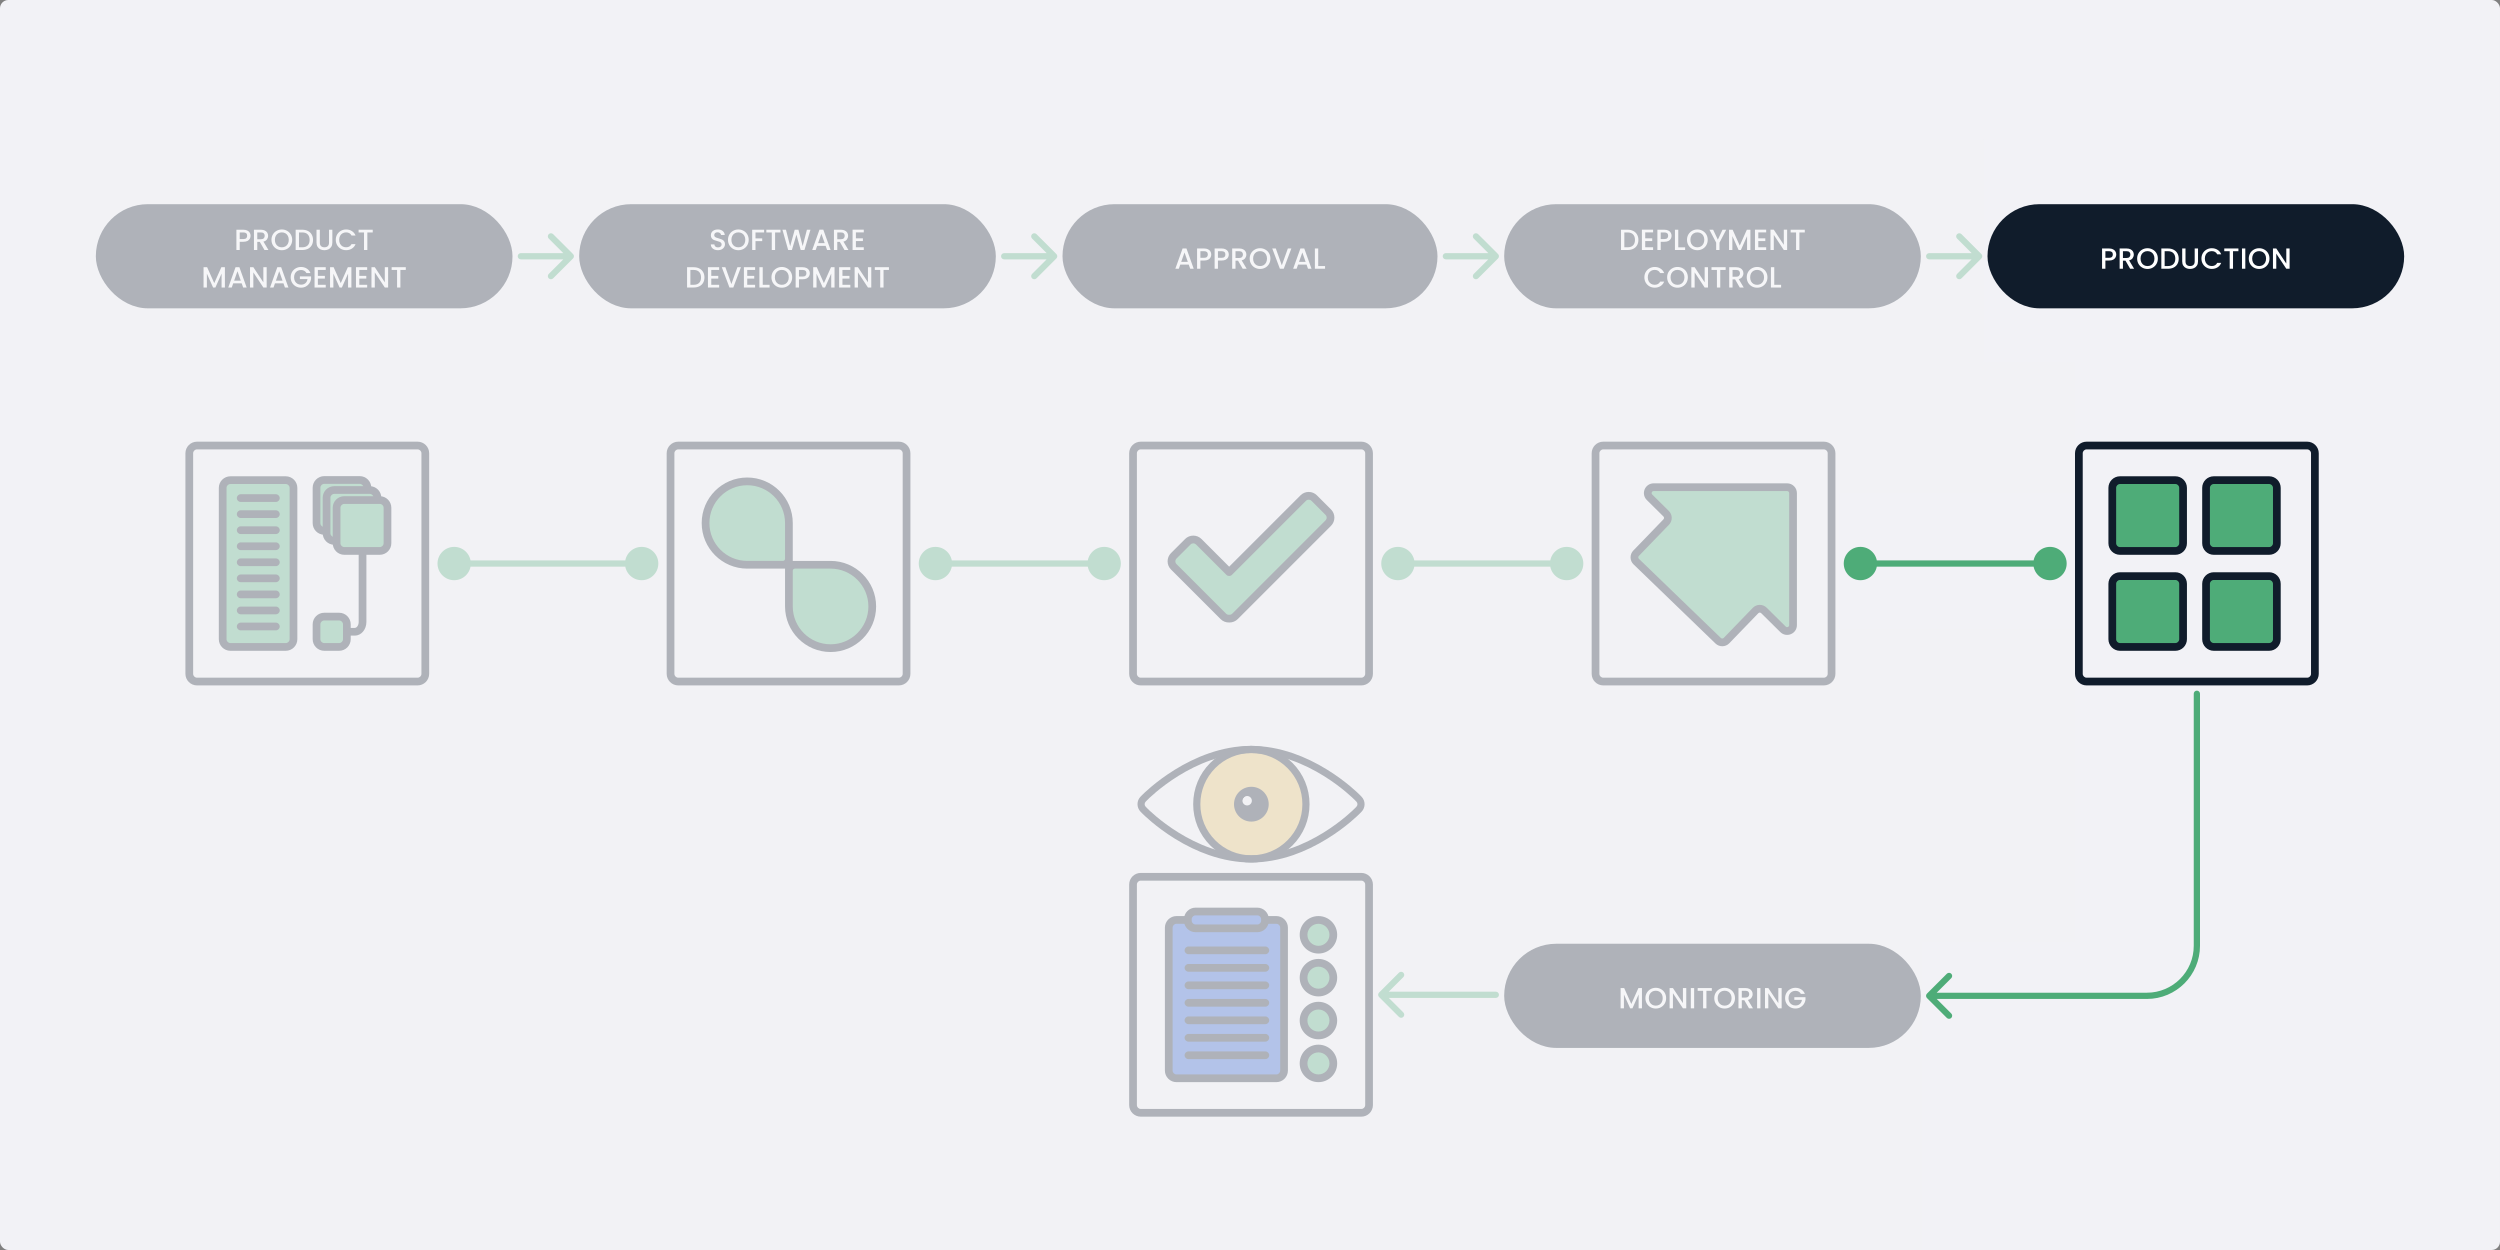 <svg width="1200" height="600" viewBox="0 0 1200 600" fill="none" xmlns="http://www.w3.org/2000/svg">
<rect x="0" y="0" width="1200" height="600" fill="#808080" stroke="none"/>
<rect width="1200" height="600" rx="4" fill="#F2F2F6"/>
<g clip-path="url(#clip0_2161_6316)">
<path d="M431.435 329H325.565C322.493 329 320 326.507 320 323.435V217.565C320 214.493 322.493 212 325.565 212H431.435C434.507 212 437 214.493 437 217.565V323.435C437 326.507 434.507 329 431.435 329ZM325.565 215.71C324.545 215.71 323.71 216.545 323.71 217.565V323.435C323.71 324.455 324.545 325.29 325.565 325.29H431.435C432.455 325.29 433.29 324.455 433.29 323.435V217.565C433.29 216.545 432.455 215.71 431.435 215.71H325.565Z" fill="#101C2B"/>
<path d="M378.679 251.143C378.679 251.119 378.679 251.095 378.679 251.072C378.679 240.021 369.723 231.06 358.676 231.06C347.629 231.06 338.672 240.021 338.672 251.072C338.672 262.123 347.627 271.087 358.676 271.087H375.821C377.4 271.087 378.68 269.805 378.68 268.225V251.143H378.679Z" fill="#4EAC78"/>
<path d="M377.517 272.942H358.672C346.618 272.942 336.812 263.132 336.812 251.072C336.812 239.013 346.618 229.205 358.672 229.205C370.725 229.205 380.531 239.015 380.531 251.072V269.901C380.531 272.501 380.118 272.942 377.518 272.942H377.517ZM358.672 232.915C348.664 232.915 340.523 241.06 340.523 251.072C340.523 261.084 348.664 269.232 358.672 269.232H375.816C376.369 269.232 376.82 268.781 376.82 268.225V251.072C376.82 241.06 368.679 232.915 358.672 232.915V232.915Z" fill="#101C2B"/>
<path d="M378.673 291.031C378.673 291.055 378.673 291.078 378.673 291.101C378.673 302.152 387.629 311.113 398.676 311.113C409.723 311.113 418.68 302.152 418.68 291.101C418.68 280.051 409.724 271.087 398.676 271.087H381.531C379.952 271.087 378.672 272.368 378.672 273.948V291.031H378.673Z" fill="#4EAC78"/>
<path d="M398.678 312.97C386.626 312.97 376.82 303.16 376.82 291.102V272.542C376.82 269.941 376.758 269.233 379.357 269.233H398.678C410.732 269.233 420.537 279.044 420.537 291.102C420.537 303.161 410.732 312.97 398.678 312.97ZM380.53 291.031V291.102C380.53 301.114 388.671 309.259 398.678 309.259C408.686 309.259 416.827 301.114 416.827 291.102C416.827 281.091 408.686 272.943 398.678 272.943H381.534C380.981 272.943 380.53 273.394 380.53 273.95V291.032V291.031Z" fill="#101C2B"/>
</g>
<rect x="278" y="98" width="200" height="50" rx="25" fill="#101C2B"/>
<path d="M344.629 120.098C343.975 120.098 343.387 119.986 342.865 119.762C342.342 119.529 341.931 119.202 341.633 118.782C341.334 118.362 341.185 117.872 341.185 117.312H342.893C342.93 117.732 343.093 118.077 343.383 118.348C343.681 118.619 344.097 118.754 344.629 118.754C345.179 118.754 345.609 118.623 345.917 118.362C346.225 118.091 346.379 117.746 346.379 117.326C346.379 116.999 346.281 116.733 346.085 116.528C345.898 116.323 345.66 116.164 345.371 116.052C345.091 115.94 344.699 115.819 344.195 115.688C343.56 115.52 343.042 115.352 342.641 115.184C342.249 115.007 341.913 114.736 341.633 114.372C341.353 114.008 341.213 113.523 341.213 112.916C341.213 112.356 341.353 111.866 341.633 111.446C341.913 111.026 342.305 110.704 342.809 110.48C343.313 110.256 343.896 110.144 344.559 110.144C345.501 110.144 346.271 110.382 346.869 110.858C347.475 111.325 347.811 111.969 347.877 112.79H346.113C346.085 112.435 345.917 112.132 345.609 111.88C345.301 111.628 344.895 111.502 344.391 111.502C343.933 111.502 343.56 111.619 343.271 111.852C342.981 112.085 342.837 112.421 342.837 112.86C342.837 113.159 342.925 113.406 343.103 113.602C343.289 113.789 343.523 113.938 343.803 114.05C344.083 114.162 344.465 114.283 344.951 114.414C345.595 114.591 346.117 114.769 346.519 114.946C346.929 115.123 347.275 115.399 347.555 115.772C347.844 116.136 347.989 116.626 347.989 117.242C347.989 117.737 347.853 118.203 347.583 118.642C347.321 119.081 346.934 119.435 346.421 119.706C345.917 119.967 345.319 120.098 344.629 120.098ZM354.408 120.098C353.503 120.098 352.667 119.888 351.902 119.468C351.146 119.039 350.544 118.446 350.096 117.69C349.657 116.925 349.438 116.066 349.438 115.114C349.438 114.162 349.657 113.308 350.096 112.552C350.544 111.796 351.146 111.208 351.902 110.788C352.667 110.359 353.503 110.144 354.408 110.144C355.323 110.144 356.158 110.359 356.914 110.788C357.679 111.208 358.281 111.796 358.72 112.552C359.159 113.308 359.378 114.162 359.378 115.114C359.378 116.066 359.159 116.925 358.72 117.69C358.281 118.446 357.679 119.039 356.914 119.468C356.158 119.888 355.323 120.098 354.408 120.098ZM354.408 118.712C355.052 118.712 355.626 118.567 356.13 118.278C356.634 117.979 357.026 117.559 357.306 117.018C357.595 116.467 357.74 115.833 357.74 115.114C357.74 114.395 357.595 113.765 357.306 113.224C357.026 112.683 356.634 112.267 356.13 111.978C355.626 111.689 355.052 111.544 354.408 111.544C353.764 111.544 353.19 111.689 352.686 111.978C352.182 112.267 351.785 112.683 351.496 113.224C351.216 113.765 351.076 114.395 351.076 115.114C351.076 115.833 351.216 116.467 351.496 117.018C351.785 117.559 352.182 117.979 352.686 118.278C353.19 118.567 353.764 118.712 354.408 118.712ZM366.772 110.27V111.572H362.642V114.442H365.862V115.744H362.642V120H361.046V110.27H366.772ZM374.635 110.27V111.572H372.045V120H370.449V111.572H367.845V110.27H374.635ZM389.02 110.27L386.136 120H384.33L382.286 112.636L380.116 120L378.324 120.014L375.566 110.27H377.26L379.276 118.194L381.46 110.27H383.252L385.282 118.152L387.312 110.27H389.02ZM396.3 118.012H392.226L391.526 120H389.86L393.346 110.256H395.194L398.68 120H397L396.3 118.012ZM395.852 116.71L394.27 112.188L392.674 116.71H395.852ZM405.348 120L403.108 116.108H401.89V120H400.294V110.27H403.654C404.401 110.27 405.031 110.401 405.544 110.662C406.067 110.923 406.454 111.273 406.706 111.712C406.967 112.151 407.098 112.641 407.098 113.182C407.098 113.817 406.911 114.395 406.538 114.918C406.174 115.431 405.609 115.781 404.844 115.968L407.252 120H405.348ZM401.89 114.834H403.654C404.251 114.834 404.699 114.685 404.998 114.386C405.306 114.087 405.46 113.686 405.46 113.182C405.46 112.678 405.311 112.286 405.012 112.006C404.713 111.717 404.261 111.572 403.654 111.572H401.89V114.834ZM410.834 111.558V114.414H414.194V115.716H410.834V118.698H414.614V120H409.238V110.256H414.614V111.558H410.834ZM332.97 128.27C334.006 128.27 334.912 128.471 335.686 128.872C336.47 129.264 337.072 129.833 337.492 130.58C337.922 131.317 338.136 132.181 338.136 133.17C338.136 134.159 337.922 135.018 337.492 135.746C337.072 136.474 336.47 137.034 335.686 137.426C334.912 137.809 334.006 138 332.97 138H329.792V128.27H332.97ZM332.97 136.698C334.109 136.698 334.982 136.39 335.588 135.774C336.195 135.158 336.498 134.29 336.498 133.17C336.498 132.041 336.195 131.159 335.588 130.524C334.982 129.889 334.109 129.572 332.97 129.572H331.388V136.698H332.97ZM341.412 129.558V132.414H344.772V133.716H341.412V136.698H345.192V138H339.816V128.256H345.192V129.558H341.412ZM355.642 128.27L351.988 138H350.14L346.472 128.27H348.18L351.064 136.362L353.962 128.27H355.642ZM358.671 129.558V132.414H362.031V133.716H358.671V136.698H362.451V138H357.075V128.256H362.451V129.558H358.671ZM366.11 136.712H369.4V138H364.514V128.27H366.11V136.712ZM375.271 138.098C374.366 138.098 373.531 137.888 372.765 137.468C372.009 137.039 371.407 136.446 370.959 135.69C370.521 134.925 370.301 134.066 370.301 133.114C370.301 132.162 370.521 131.308 370.959 130.552C371.407 129.796 372.009 129.208 372.765 128.788C373.531 128.359 374.366 128.144 375.271 128.144C376.186 128.144 377.021 128.359 377.777 128.788C378.543 129.208 379.145 129.796 379.583 130.552C380.022 131.308 380.241 132.162 380.241 133.114C380.241 134.066 380.022 134.925 379.583 135.69C379.145 136.446 378.543 137.039 377.777 137.468C377.021 137.888 376.186 138.098 375.271 138.098ZM375.271 136.712C375.915 136.712 376.489 136.567 376.993 136.278C377.497 135.979 377.889 135.559 378.169 135.018C378.459 134.467 378.603 133.833 378.603 133.114C378.603 132.395 378.459 131.765 378.169 131.224C377.889 130.683 377.497 130.267 376.993 129.978C376.489 129.689 375.915 129.544 375.271 129.544C374.627 129.544 374.053 129.689 373.549 129.978C373.045 130.267 372.649 130.683 372.359 131.224C372.079 131.765 371.939 132.395 371.939 133.114C371.939 133.833 372.079 134.467 372.359 135.018C372.649 135.559 373.045 135.979 373.549 136.278C374.053 136.567 374.627 136.712 375.271 136.712ZM388.714 131.168C388.714 131.663 388.597 132.129 388.364 132.568C388.13 133.007 387.757 133.366 387.244 133.646C386.73 133.917 386.072 134.052 385.27 134.052H383.506V138H381.91V128.27H385.27C386.016 128.27 386.646 128.401 387.16 128.662C387.682 128.914 388.07 129.259 388.322 129.698C388.583 130.137 388.714 130.627 388.714 131.168ZM385.27 132.75C385.876 132.75 386.329 132.615 386.628 132.344C386.926 132.064 387.076 131.672 387.076 131.168C387.076 130.104 386.474 129.572 385.27 129.572H383.506V132.75H385.27ZM400.582 128.27V138H398.986V131.336L396.018 138H394.912L391.93 131.336V138H390.334V128.27H392.056L395.472 135.9L398.874 128.27H400.582ZM404.374 129.558V132.414H407.734V133.716H404.374V136.698H408.154V138H402.778V128.256H408.154V129.558H404.374ZM418.211 138H416.615L411.813 130.734V138H410.217V128.256H411.813L416.615 135.508V128.256H418.211V138ZM426.691 128.27V129.572H424.101V138H422.505V129.572H419.901V128.27H426.691Z" fill="white"/>
<rect x="46" y="98" width="200" height="50" rx="25" fill="#101C2B"/>
<path d="M120.275 113.168C120.275 113.663 120.158 114.129 119.925 114.568C119.691 115.007 119.318 115.366 118.805 115.646C118.291 115.917 117.633 116.052 116.831 116.052H115.067V120H113.471V110.27H116.831C117.577 110.27 118.207 110.401 118.721 110.662C119.243 110.914 119.631 111.259 119.883 111.698C120.144 112.137 120.275 112.627 120.275 113.168ZM116.831 114.75C117.437 114.75 117.89 114.615 118.189 114.344C118.487 114.064 118.637 113.672 118.637 113.168C118.637 112.104 118.035 111.572 116.831 111.572H115.067V114.75H116.831ZM126.949 120L124.709 116.108H123.491V120H121.895V110.27H125.255C126.002 110.27 126.632 110.401 127.145 110.662C127.668 110.923 128.055 111.273 128.307 111.712C128.568 112.151 128.699 112.641 128.699 113.182C128.699 113.817 128.512 114.395 128.139 114.918C127.775 115.431 127.21 115.781 126.445 115.968L128.853 120H126.949ZM123.491 114.834H125.255C125.852 114.834 126.3 114.685 126.599 114.386C126.907 114.087 127.061 113.686 127.061 113.182C127.061 112.678 126.912 112.286 126.613 112.006C126.314 111.717 125.862 111.572 125.255 111.572H123.491V114.834ZM135.277 120.098C134.371 120.098 133.536 119.888 132.771 119.468C132.015 119.039 131.413 118.446 130.965 117.69C130.526 116.925 130.307 116.066 130.307 115.114C130.307 114.162 130.526 113.308 130.965 112.552C131.413 111.796 132.015 111.208 132.771 110.788C133.536 110.359 134.371 110.144 135.277 110.144C136.191 110.144 137.027 110.359 137.783 110.788C138.548 111.208 139.15 111.796 139.589 112.552C140.027 113.308 140.247 114.162 140.247 115.114C140.247 116.066 140.027 116.925 139.589 117.69C139.15 118.446 138.548 119.039 137.783 119.468C137.027 119.888 136.191 120.098 135.277 120.098ZM135.277 118.712C135.921 118.712 136.495 118.567 136.999 118.278C137.503 117.979 137.895 117.559 138.175 117.018C138.464 116.467 138.609 115.833 138.609 115.114C138.609 114.395 138.464 113.765 138.175 113.224C137.895 112.683 137.503 112.267 136.999 111.978C136.495 111.689 135.921 111.544 135.277 111.544C134.633 111.544 134.059 111.689 133.555 111.978C133.051 112.267 132.654 112.683 132.365 113.224C132.085 113.765 131.945 114.395 131.945 115.114C131.945 115.833 132.085 116.467 132.365 117.018C132.654 117.559 133.051 117.979 133.555 118.278C134.059 118.567 134.633 118.712 135.277 118.712ZM145.093 110.27C146.129 110.27 147.034 110.471 147.809 110.872C148.593 111.264 149.195 111.833 149.615 112.58C150.044 113.317 150.259 114.181 150.259 115.17C150.259 116.159 150.044 117.018 149.615 117.746C149.195 118.474 148.593 119.034 147.809 119.426C147.034 119.809 146.129 120 145.093 120H141.915V110.27H145.093ZM145.093 118.698C146.232 118.698 147.104 118.39 147.711 117.774C148.318 117.158 148.621 116.29 148.621 115.17C148.621 114.041 148.318 113.159 147.711 112.524C147.104 111.889 146.232 111.572 145.093 111.572H143.511V118.698H145.093ZM153.521 110.27V116.472C153.521 117.209 153.712 117.765 154.095 118.138C154.487 118.511 155.028 118.698 155.719 118.698C156.419 118.698 156.96 118.511 157.343 118.138C157.735 117.765 157.931 117.209 157.931 116.472V110.27H159.527V116.444C159.527 117.237 159.354 117.909 159.009 118.46C158.664 119.011 158.202 119.421 157.623 119.692C157.044 119.963 156.405 120.098 155.705 120.098C155.005 120.098 154.366 119.963 153.787 119.692C153.218 119.421 152.765 119.011 152.429 118.46C152.093 117.909 151.925 117.237 151.925 116.444V110.27H153.521ZM161.171 115.114C161.171 114.162 161.39 113.308 161.829 112.552C162.277 111.796 162.879 111.208 163.635 110.788C164.4 110.359 165.236 110.144 166.141 110.144C167.177 110.144 168.096 110.401 168.899 110.914C169.711 111.418 170.299 112.137 170.663 113.07H168.745C168.493 112.557 168.143 112.174 167.695 111.922C167.247 111.67 166.729 111.544 166.141 111.544C165.497 111.544 164.923 111.689 164.419 111.978C163.915 112.267 163.518 112.683 163.229 113.224C162.949 113.765 162.809 114.395 162.809 115.114C162.809 115.833 162.949 116.463 163.229 117.004C163.518 117.545 163.915 117.965 164.419 118.264C164.923 118.553 165.497 118.698 166.141 118.698C166.729 118.698 167.247 118.572 167.695 118.32C168.143 118.068 168.493 117.685 168.745 117.172H170.663C170.299 118.105 169.711 118.824 168.899 119.328C168.096 119.832 167.177 120.084 166.141 120.084C165.226 120.084 164.391 119.874 163.635 119.454C162.879 119.025 162.277 118.432 161.829 117.676C161.39 116.92 161.171 116.066 161.171 115.114ZM178.915 110.27V111.572H176.325V120H174.729V111.572H172.125V110.27H178.915ZM107.953 128.27V138H106.357V131.336L103.389 138H102.283L99.301 131.336V138H97.705V128.27H99.427L102.843 135.9L106.245 128.27H107.953ZM116.014 136.012H111.94L111.24 138H109.574L113.06 128.256H114.908L118.394 138H116.714L116.014 136.012ZM115.566 134.71L113.984 130.188L112.388 134.71H115.566ZM128.002 138H126.406L121.604 130.734V138H120.008V128.256H121.604L126.406 135.508V128.256H128.002V138ZM136.062 136.012H131.988L131.288 138H129.622L133.108 128.256H134.956L138.442 138H136.762L136.062 136.012ZM135.614 134.71L134.032 130.188L132.436 134.71H135.614ZM147.098 131.07C146.846 130.585 146.496 130.221 146.048 129.978C145.6 129.726 145.082 129.6 144.494 129.6C143.85 129.6 143.276 129.745 142.772 130.034C142.268 130.323 141.871 130.734 141.582 131.266C141.302 131.798 141.162 132.414 141.162 133.114C141.162 133.814 141.302 134.435 141.582 134.976C141.871 135.508 142.268 135.919 142.772 136.208C143.276 136.497 143.85 136.642 144.494 136.642C145.362 136.642 146.066 136.399 146.608 135.914C147.149 135.429 147.48 134.771 147.602 133.94H143.948V132.666H149.31V133.912C149.207 134.668 148.936 135.363 148.498 135.998C148.068 136.633 147.504 137.141 146.804 137.524C146.113 137.897 145.343 138.084 144.494 138.084C143.579 138.084 142.744 137.874 141.988 137.454C141.232 137.025 140.63 136.432 140.182 135.676C139.743 134.92 139.524 134.066 139.524 133.114C139.524 132.162 139.743 131.308 140.182 130.552C140.63 129.796 141.232 129.208 141.988 128.788C142.753 128.359 143.588 128.144 144.494 128.144C145.53 128.144 146.449 128.401 147.252 128.914C148.064 129.418 148.652 130.137 149.016 131.07H147.098ZM152.578 129.558V132.414H155.938V133.716H152.578V136.698H156.358V138H150.982V128.256H156.358V129.558H152.578ZM168.67 128.27V138H167.074V131.336L164.106 138H163L160.018 131.336V138H158.422V128.27H160.144L163.56 135.9L166.962 128.27H168.67ZM172.461 129.558V132.414H175.821V133.716H172.461V136.698H176.241V138H170.865V128.256H176.241V129.558H172.461ZM186.299 138H184.703L179.901 130.734V138H178.305V128.256H179.901L184.703 135.508V128.256H186.299V138ZM194.779 128.27V129.572H192.189V138H190.593V129.572H187.989V128.27H194.779Z" fill="white"/>
<rect x="510" y="98" width="180" height="50" rx="25" fill="#101C2B"/>
<path d="M570.602 127.012H566.528L565.828 129H564.162L567.648 119.256H569.496L572.982 129H571.302L570.602 127.012ZM570.154 125.71L568.572 121.188L566.976 125.71H570.154ZM581.4 122.168C581.4 122.663 581.283 123.129 581.05 123.568C580.817 124.007 580.443 124.366 579.93 124.646C579.417 124.917 578.759 125.052 577.956 125.052H576.192V129H574.596V119.27H577.956C578.703 119.27 579.333 119.401 579.846 119.662C580.369 119.914 580.756 120.259 581.008 120.698C581.269 121.137 581.4 121.627 581.4 122.168ZM577.956 123.75C578.563 123.75 579.015 123.615 579.314 123.344C579.613 123.064 579.762 122.672 579.762 122.168C579.762 121.104 579.16 120.572 577.956 120.572H576.192V123.75H577.956ZM589.824 122.168C589.824 122.663 589.708 123.129 589.474 123.568C589.241 124.007 588.868 124.366 588.354 124.646C587.841 124.917 587.183 125.052 586.38 125.052H584.616V129H583.02V119.27H586.38C587.127 119.27 587.757 119.401 588.27 119.662C588.793 119.914 589.18 120.259 589.432 120.698C589.694 121.137 589.824 121.627 589.824 122.168ZM586.38 123.75C586.987 123.75 587.44 123.615 587.738 123.344C588.037 123.064 588.186 122.672 588.186 122.168C588.186 121.104 587.584 120.572 586.38 120.572H584.616V123.75H586.38ZM596.498 129L594.258 125.108H593.04V129H591.444V119.27H594.804C595.551 119.27 596.181 119.401 596.694 119.662C597.217 119.923 597.604 120.273 597.856 120.712C598.118 121.151 598.248 121.641 598.248 122.182C598.248 122.817 598.062 123.395 597.688 123.918C597.324 124.431 596.76 124.781 595.994 124.968L598.402 129H596.498ZM593.04 123.834H594.804C595.402 123.834 595.85 123.685 596.148 123.386C596.456 123.087 596.61 122.686 596.61 122.182C596.61 121.678 596.461 121.286 596.162 121.006C595.864 120.717 595.411 120.572 594.804 120.572H593.04V123.834ZM604.826 129.098C603.921 129.098 603.085 128.888 602.32 128.468C601.564 128.039 600.962 127.446 600.514 126.69C600.075 125.925 599.856 125.066 599.856 124.114C599.856 123.162 600.075 122.308 600.514 121.552C600.962 120.796 601.564 120.208 602.32 119.788C603.085 119.359 603.921 119.144 604.826 119.144C605.741 119.144 606.576 119.359 607.332 119.788C608.097 120.208 608.699 120.796 609.138 121.552C609.577 122.308 609.796 123.162 609.796 124.114C609.796 125.066 609.577 125.925 609.138 126.69C608.699 127.446 608.097 128.039 607.332 128.468C606.576 128.888 605.741 129.098 604.826 129.098ZM604.826 127.712C605.47 127.712 606.044 127.567 606.548 127.278C607.052 126.979 607.444 126.559 607.724 126.018C608.013 125.467 608.158 124.833 608.158 124.114C608.158 123.395 608.013 122.765 607.724 122.224C607.444 121.683 607.052 121.267 606.548 120.978C606.044 120.689 605.47 120.544 604.826 120.544C604.182 120.544 603.608 120.689 603.104 120.978C602.6 121.267 602.203 121.683 601.914 122.224C601.634 122.765 601.494 123.395 601.494 124.114C601.494 124.833 601.634 125.467 601.914 126.018C602.203 126.559 602.6 126.979 603.104 127.278C603.608 127.567 604.182 127.712 604.826 127.712ZM619.851 119.27L616.197 129H614.349L610.681 119.27H612.389L615.273 127.362L618.171 119.27H619.851ZM627.149 127.012H623.075L622.375 129H620.709L624.195 119.256H626.043L629.529 129H627.849L627.149 127.012ZM626.701 125.71L625.119 121.188L623.523 125.71H626.701ZM632.739 127.712H636.029V129H631.143V119.27H632.739V127.712Z" fill="white"/>
<path d="M482 121.5C481.172 121.5 480.5 122.172 480.5 123C480.5 123.828 481.172 124.5 482 124.5V123V121.5ZM507.061 124.061C507.646 123.475 507.646 122.525 507.061 121.939L497.515 112.393C496.929 111.808 495.979 111.808 495.393 112.393C494.808 112.979 494.808 113.929 495.393 114.515L503.879 123L495.393 131.485C494.808 132.071 494.808 133.021 495.393 133.607C495.979 134.192 496.929 134.192 497.515 133.607L507.061 124.061ZM482 123V124.5H506V123V121.5H482V123Z" fill="#4EAC78"/>
<rect x="722" y="98" width="200" height="50" rx="25" fill="#101C2B"/>
<path d="M781.263 110.27C782.299 110.27 783.205 110.471 783.979 110.872C784.763 111.264 785.365 111.833 785.785 112.58C786.215 113.317 786.429 114.181 786.429 115.17C786.429 116.159 786.215 117.018 785.785 117.746C785.365 118.474 784.763 119.034 783.979 119.426C783.205 119.809 782.299 120 781.263 120H778.085V110.27H781.263ZM781.263 118.698C782.402 118.698 783.275 118.39 783.881 117.774C784.488 117.158 784.791 116.29 784.791 115.17C784.791 114.041 784.488 113.159 783.881 112.524C783.275 111.889 782.402 111.572 781.263 111.572H779.681V118.698H781.263ZM789.705 111.558V114.414H793.065V115.716H789.705V118.698H793.485V120H788.109V110.256H793.485V111.558H789.705ZM802.353 113.168C802.353 113.663 802.236 114.129 802.003 114.568C801.77 115.007 801.396 115.366 800.883 115.646C800.37 115.917 799.712 116.052 798.909 116.052H797.145V120H795.549V110.27H798.909C799.656 110.27 800.286 110.401 800.799 110.662C801.322 110.914 801.709 111.259 801.961 111.698C802.222 112.137 802.353 112.627 802.353 113.168ZM798.909 114.75C799.516 114.75 799.968 114.615 800.267 114.344C800.566 114.064 800.715 113.672 800.715 113.168C800.715 112.104 800.113 111.572 798.909 111.572H797.145V114.75H798.909ZM805.569 118.712H808.859V120H803.973V110.27H805.569V118.712ZM814.73 120.098C813.825 120.098 812.989 119.888 812.224 119.468C811.468 119.039 810.866 118.446 810.418 117.69C809.979 116.925 809.76 116.066 809.76 115.114C809.76 114.162 809.979 113.308 810.418 112.552C810.866 111.796 811.468 111.208 812.224 110.788C812.989 110.359 813.825 110.144 814.73 110.144C815.645 110.144 816.48 110.359 817.236 110.788C818.001 111.208 818.603 111.796 819.042 112.552C819.481 113.308 819.7 114.162 819.7 115.114C819.7 116.066 819.481 116.925 819.042 117.69C818.603 118.446 818.001 119.039 817.236 119.468C816.48 119.888 815.645 120.098 814.73 120.098ZM814.73 118.712C815.374 118.712 815.948 118.567 816.452 118.278C816.956 117.979 817.348 117.559 817.628 117.018C817.917 116.467 818.062 115.833 818.062 115.114C818.062 114.395 817.917 113.765 817.628 113.224C817.348 112.683 816.956 112.267 816.452 111.978C815.948 111.689 815.374 111.544 814.73 111.544C814.086 111.544 813.512 111.689 813.008 111.978C812.504 112.267 812.107 112.683 811.818 113.224C811.538 113.765 811.398 114.395 811.398 115.114C811.398 115.833 811.538 116.467 811.818 117.018C812.107 117.559 812.504 117.979 813.008 118.278C813.512 118.567 814.086 118.712 814.73 118.712ZM828.578 110.27L825.358 116.472V120H823.762V116.472L820.528 110.27H822.306L824.56 115.044L826.814 110.27H828.578ZM840.191 110.27V120H838.595V113.336L835.627 120H834.521L831.539 113.336V120H829.943V110.27H831.665L835.081 117.9L838.483 110.27H840.191ZM843.983 111.558V114.414H847.343V115.716H843.983V118.698H847.763V120H842.387V110.256H847.763V111.558H843.983ZM857.82 120H856.224L851.422 112.734V120H849.826V110.256H851.422L856.224 117.508V110.256H857.82V120ZM866.3 110.27V111.572H863.71V120H862.114V111.572H859.51V110.27H866.3ZM789.302 133.114C789.302 132.162 789.521 131.308 789.96 130.552C790.408 129.796 791.01 129.208 791.766 128.788C792.531 128.359 793.367 128.144 794.272 128.144C795.308 128.144 796.227 128.401 797.03 128.914C797.842 129.418 798.43 130.137 798.794 131.07H796.876C796.624 130.557 796.274 130.174 795.826 129.922C795.378 129.67 794.86 129.544 794.272 129.544C793.628 129.544 793.054 129.689 792.55 129.978C792.046 130.267 791.649 130.683 791.36 131.224C791.08 131.765 790.94 132.395 790.94 133.114C790.94 133.833 791.08 134.463 791.36 135.004C791.649 135.545 792.046 135.965 792.55 136.264C793.054 136.553 793.628 136.698 794.272 136.698C794.86 136.698 795.378 136.572 795.826 136.32C796.274 136.068 796.624 135.685 796.876 135.172H798.794C798.43 136.105 797.842 136.824 797.03 137.328C796.227 137.832 795.308 138.084 794.272 138.084C793.357 138.084 792.522 137.874 791.766 137.454C791.01 137.025 790.408 136.432 789.96 135.676C789.521 134.92 789.302 134.066 789.302 133.114ZM805.198 138.098C804.293 138.098 803.458 137.888 802.692 137.468C801.936 137.039 801.334 136.446 800.886 135.69C800.448 134.925 800.228 134.066 800.228 133.114C800.228 132.162 800.448 131.308 800.886 130.552C801.334 129.796 801.936 129.208 802.692 128.788C803.458 128.359 804.293 128.144 805.198 128.144C806.113 128.144 806.948 128.359 807.704 128.788C808.47 129.208 809.072 129.796 809.51 130.552C809.949 131.308 810.168 132.162 810.168 133.114C810.168 134.066 809.949 134.925 809.51 135.69C809.072 136.446 808.47 137.039 807.704 137.468C806.948 137.888 806.113 138.098 805.198 138.098ZM805.198 136.712C805.842 136.712 806.416 136.567 806.92 136.278C807.424 135.979 807.816 135.559 808.096 135.018C808.386 134.467 808.53 133.833 808.53 133.114C808.53 132.395 808.386 131.765 808.096 131.224C807.816 130.683 807.424 130.267 806.92 129.978C806.416 129.689 805.842 129.544 805.198 129.544C804.554 129.544 803.98 129.689 803.476 129.978C802.972 130.267 802.576 130.683 802.286 131.224C802.006 131.765 801.866 132.395 801.866 133.114C801.866 133.833 802.006 134.467 802.286 135.018C802.576 135.559 802.972 135.979 803.476 136.278C803.98 136.567 804.554 136.712 805.198 136.712ZM819.831 138H818.235L813.433 130.734V138H811.837V128.256H813.433L818.235 135.508V128.256H819.831V138ZM828.311 128.27V129.572H825.721V138H824.125V129.572H821.521V128.27H828.311ZM835.079 138L832.839 134.108H831.621V138H830.025V128.27H833.385C834.132 128.27 834.762 128.401 835.275 128.662C835.798 128.923 836.185 129.273 836.437 129.712C836.698 130.151 836.829 130.641 836.829 131.182C836.829 131.817 836.642 132.395 836.269 132.918C835.905 133.431 835.34 133.781 834.575 133.968L836.983 138H835.079ZM831.621 132.834H833.385C833.982 132.834 834.43 132.685 834.729 132.386C835.037 132.087 835.191 131.686 835.191 131.182C835.191 130.678 835.042 130.286 834.743 130.006C834.444 129.717 833.992 129.572 833.385 129.572H831.621V132.834ZM843.407 138.098C842.501 138.098 841.666 137.888 840.901 137.468C840.145 137.039 839.543 136.446 839.095 135.69C838.656 134.925 838.437 134.066 838.437 133.114C838.437 132.162 838.656 131.308 839.095 130.552C839.543 129.796 840.145 129.208 840.901 128.788C841.666 128.359 842.501 128.144 843.407 128.144C844.321 128.144 845.157 128.359 845.913 128.788C846.678 129.208 847.28 129.796 847.719 130.552C848.157 131.308 848.377 132.162 848.377 133.114C848.377 134.066 848.157 134.925 847.719 135.69C847.28 136.446 846.678 137.039 845.913 137.468C845.157 137.888 844.321 138.098 843.407 138.098ZM843.407 136.712C844.051 136.712 844.625 136.567 845.129 136.278C845.633 135.979 846.025 135.559 846.305 135.018C846.594 134.467 846.739 133.833 846.739 133.114C846.739 132.395 846.594 131.765 846.305 131.224C846.025 130.683 845.633 130.267 845.129 129.978C844.625 129.689 844.051 129.544 843.407 129.544C842.763 129.544 842.189 129.689 841.685 129.978C841.181 130.267 840.784 130.683 840.495 131.224C840.215 131.765 840.075 132.395 840.075 133.114C840.075 133.833 840.215 134.467 840.495 135.018C840.784 135.559 841.181 135.979 841.685 136.278C842.189 136.567 842.763 136.712 843.407 136.712ZM851.641 136.712H854.931V138H850.045V128.27H851.641V136.712Z" fill="white"/>
<path d="M694 121.5C693.172 121.5 692.5 122.172 692.5 123C692.5 123.828 693.172 124.5 694 124.5V123V121.5ZM719.061 124.061C719.646 123.475 719.646 122.525 719.061 121.939L709.515 112.393C708.929 111.808 707.979 111.808 707.393 112.393C706.808 112.979 706.808 113.929 707.393 114.515L715.879 123L707.393 131.485C706.808 132.071 706.808 133.021 707.393 133.607C707.979 134.192 708.929 134.192 709.515 133.607L719.061 124.061ZM694 123V124.5H718V123V121.5H694V123Z" fill="#4EAC78"/>
<rect x="954" y="98" width="200" height="50" rx="25" fill="#101C2B"/>
<path d="M1015.8 122.168C1015.8 122.663 1015.68 123.129 1015.45 123.568C1015.21 124.007 1014.84 124.366 1014.33 124.646C1013.81 124.917 1013.16 125.052 1012.35 125.052H1010.59V129H1008.99V119.27H1012.35C1013.1 119.27 1013.73 119.401 1014.24 119.662C1014.77 119.914 1015.15 120.259 1015.4 120.698C1015.67 121.137 1015.8 121.627 1015.8 122.168ZM1012.35 123.75C1012.96 123.75 1013.41 123.615 1013.71 123.344C1014.01 123.064 1014.16 122.672 1014.16 122.168C1014.16 121.104 1013.56 120.572 1012.35 120.572H1010.59V123.75H1012.35ZM1022.47 129L1020.23 125.108H1019.01V129H1017.42V119.27H1020.78C1021.52 119.27 1022.15 119.401 1022.67 119.662C1023.19 119.923 1023.58 120.273 1023.83 120.712C1024.09 121.151 1024.22 121.641 1024.22 122.182C1024.22 122.817 1024.03 123.395 1023.66 123.918C1023.3 124.431 1022.73 124.781 1021.97 124.968L1024.37 129H1022.47ZM1019.01 123.834H1020.78C1021.37 123.834 1021.82 123.685 1022.12 123.386C1022.43 123.087 1022.58 122.686 1022.58 122.182C1022.58 121.678 1022.43 121.286 1022.13 121.006C1021.84 120.717 1021.38 120.572 1020.78 120.572H1019.01V123.834ZM1030.8 129.098C1029.89 129.098 1029.06 128.888 1028.29 128.468C1027.54 128.039 1026.93 127.446 1026.49 126.69C1026.05 125.925 1025.83 125.066 1025.83 124.114C1025.83 123.162 1026.05 122.308 1026.49 121.552C1026.93 120.796 1027.54 120.208 1028.29 119.788C1029.06 119.359 1029.89 119.144 1030.8 119.144C1031.71 119.144 1032.55 119.359 1033.3 119.788C1034.07 120.208 1034.67 120.796 1035.11 121.552C1035.55 122.308 1035.77 123.162 1035.77 124.114C1035.77 125.066 1035.55 125.925 1035.11 126.69C1034.67 127.446 1034.07 128.039 1033.3 128.468C1032.55 128.888 1031.71 129.098 1030.8 129.098ZM1030.8 127.712C1031.44 127.712 1032.02 127.567 1032.52 127.278C1033.02 126.979 1033.42 126.559 1033.7 126.018C1033.99 125.467 1034.13 124.833 1034.13 124.114C1034.13 123.395 1033.99 122.765 1033.7 122.224C1033.42 121.683 1033.02 121.267 1032.52 120.978C1032.02 120.689 1031.44 120.544 1030.8 120.544C1030.15 120.544 1029.58 120.689 1029.08 120.978C1028.57 121.267 1028.18 121.683 1027.89 122.224C1027.61 122.765 1027.47 123.395 1027.47 124.114C1027.47 124.833 1027.61 125.467 1027.89 126.018C1028.18 126.559 1028.57 126.979 1029.08 127.278C1029.58 127.567 1030.15 127.712 1030.8 127.712ZM1040.62 119.27C1041.65 119.27 1042.56 119.471 1043.33 119.872C1044.12 120.264 1044.72 120.833 1045.14 121.58C1045.57 122.317 1045.78 123.181 1045.78 124.17C1045.78 125.159 1045.57 126.018 1045.14 126.746C1044.72 127.474 1044.12 128.034 1043.33 128.426C1042.56 128.809 1041.65 129 1040.62 129H1037.44V119.27H1040.62ZM1040.62 127.698C1041.75 127.698 1042.63 127.39 1043.23 126.774C1043.84 126.158 1044.14 125.29 1044.14 124.17C1044.14 123.041 1043.84 122.159 1043.23 121.524C1042.63 120.889 1041.75 120.572 1040.62 120.572H1039.03V127.698H1040.62ZM1049.04 119.27V125.472C1049.04 126.209 1049.23 126.765 1049.62 127.138C1050.01 127.511 1050.55 127.698 1051.24 127.698C1051.94 127.698 1052.48 127.511 1052.86 127.138C1053.26 126.765 1053.45 126.209 1053.45 125.472V119.27H1055.05V125.444C1055.05 126.237 1054.88 126.909 1054.53 127.46C1054.19 128.011 1053.72 128.421 1053.14 128.692C1052.57 128.963 1051.93 129.098 1051.23 129.098C1050.53 129.098 1049.89 128.963 1049.31 128.692C1048.74 128.421 1048.29 128.011 1047.95 127.46C1047.61 126.909 1047.45 126.237 1047.45 125.444V119.27H1049.04ZM1056.69 124.114C1056.69 123.162 1056.91 122.308 1057.35 121.552C1057.8 120.796 1058.4 120.208 1059.16 119.788C1059.92 119.359 1060.76 119.144 1061.66 119.144C1062.7 119.144 1063.62 119.401 1064.42 119.914C1065.23 120.418 1065.82 121.137 1066.18 122.07H1064.27C1064.01 121.557 1063.66 121.174 1063.22 120.922C1062.77 120.67 1062.25 120.544 1061.66 120.544C1061.02 120.544 1060.44 120.689 1059.94 120.978C1059.44 121.267 1059.04 121.683 1058.75 122.224C1058.47 122.765 1058.33 123.395 1058.33 124.114C1058.33 124.833 1058.47 125.463 1058.75 126.004C1059.04 126.545 1059.44 126.965 1059.94 127.264C1060.44 127.553 1061.02 127.698 1061.66 127.698C1062.25 127.698 1062.77 127.572 1063.22 127.32C1063.66 127.068 1064.01 126.685 1064.27 126.172H1066.18C1065.82 127.105 1065.23 127.824 1064.42 128.328C1063.62 128.832 1062.7 129.084 1061.66 129.084C1060.75 129.084 1059.91 128.874 1059.16 128.454C1058.4 128.025 1057.8 127.432 1057.35 126.676C1056.91 125.92 1056.69 125.066 1056.69 124.114ZM1074.44 119.27V120.572H1071.85V129H1070.25V120.572H1067.65V119.27H1074.44ZM1077.75 119.27V129H1076.15V119.27H1077.75ZM1084.38 129.098C1083.47 129.098 1082.64 128.888 1081.87 128.468C1081.12 128.039 1080.51 127.446 1080.07 126.69C1079.63 125.925 1079.41 125.066 1079.41 124.114C1079.41 123.162 1079.63 122.308 1080.07 121.552C1080.51 120.796 1081.12 120.208 1081.87 119.788C1082.64 119.359 1083.47 119.144 1084.38 119.144C1085.29 119.144 1086.13 119.359 1086.88 119.788C1087.65 120.208 1088.25 120.796 1088.69 121.552C1089.13 122.308 1089.35 123.162 1089.35 124.114C1089.35 125.066 1089.13 125.925 1088.69 126.69C1088.25 127.446 1087.65 128.039 1086.88 128.468C1086.13 128.888 1085.29 129.098 1084.38 129.098ZM1084.38 127.712C1085.02 127.712 1085.6 127.567 1086.1 127.278C1086.6 126.979 1087 126.559 1087.28 126.018C1087.57 125.467 1087.71 124.833 1087.71 124.114C1087.71 123.395 1087.57 122.765 1087.28 122.224C1087 121.683 1086.6 121.267 1086.1 120.978C1085.6 120.689 1085.02 120.544 1084.38 120.544C1083.73 120.544 1083.16 120.689 1082.66 120.978C1082.15 121.267 1081.76 121.683 1081.47 122.224C1081.19 122.765 1081.05 123.395 1081.05 124.114C1081.05 124.833 1081.19 125.467 1081.47 126.018C1081.76 126.559 1082.15 126.979 1082.66 127.278C1083.16 127.567 1083.73 127.712 1084.38 127.712ZM1099.01 129H1097.42L1092.61 121.734V129H1091.02V119.256H1092.61L1097.42 126.508V119.256H1099.01V129Z" fill="white"/>
<rect x="722" y="453" width="200" height="50" rx="25" fill="#101C2B"/>
<path d="M788.136 474.27V484H786.54V477.336L783.572 484H782.466L779.484 477.336V484H777.888V474.27H779.61L783.026 481.9L786.428 474.27H788.136ZM794.77 484.098C793.865 484.098 793.029 483.888 792.264 483.468C791.508 483.039 790.906 482.446 790.458 481.69C790.019 480.925 789.8 480.066 789.8 479.114C789.8 478.162 790.019 477.308 790.458 476.552C790.906 475.796 791.508 475.208 792.264 474.788C793.029 474.359 793.865 474.144 794.77 474.144C795.685 474.144 796.52 474.359 797.276 474.788C798.041 475.208 798.643 475.796 799.082 476.552C799.521 477.308 799.74 478.162 799.74 479.114C799.74 480.066 799.521 480.925 799.082 481.69C798.643 482.446 798.041 483.039 797.276 483.468C796.52 483.888 795.685 484.098 794.77 484.098ZM794.77 482.712C795.414 482.712 795.988 482.567 796.492 482.278C796.996 481.979 797.388 481.559 797.668 481.018C797.957 480.467 798.102 479.833 798.102 479.114C798.102 478.395 797.957 477.765 797.668 477.224C797.388 476.683 796.996 476.267 796.492 475.978C795.988 475.689 795.414 475.544 794.77 475.544C794.126 475.544 793.552 475.689 793.048 475.978C792.544 476.267 792.147 476.683 791.858 477.224C791.578 477.765 791.438 478.395 791.438 479.114C791.438 479.833 791.578 480.467 791.858 481.018C792.147 481.559 792.544 481.979 793.048 482.278C793.552 482.567 794.126 482.712 794.77 482.712ZM809.403 484H807.807L803.005 476.734V484H801.409V474.256H803.005L807.807 481.508V474.256H809.403V484ZM813.192 474.27V484H811.596V474.27H813.192ZM821.672 474.27V475.572H819.082V484H817.486V475.572H814.882V474.27H821.672ZM827.824 484.098C826.919 484.098 826.083 483.888 825.318 483.468C824.562 483.039 823.96 482.446 823.512 481.69C823.073 480.925 822.854 480.066 822.854 479.114C822.854 478.162 823.073 477.308 823.512 476.552C823.96 475.796 824.562 475.208 825.318 474.788C826.083 474.359 826.919 474.144 827.824 474.144C828.739 474.144 829.574 474.359 830.33 474.788C831.095 475.208 831.697 475.796 832.136 476.552C832.575 477.308 832.794 478.162 832.794 479.114C832.794 480.066 832.575 480.925 832.136 481.69C831.697 482.446 831.095 483.039 830.33 483.468C829.574 483.888 828.739 484.098 827.824 484.098ZM827.824 482.712C828.468 482.712 829.042 482.567 829.546 482.278C830.05 481.979 830.442 481.559 830.722 481.018C831.011 480.467 831.156 479.833 831.156 479.114C831.156 478.395 831.011 477.765 830.722 477.224C830.442 476.683 830.05 476.267 829.546 475.978C829.042 475.689 828.468 475.544 827.824 475.544C827.18 475.544 826.606 475.689 826.102 475.978C825.598 476.267 825.201 476.683 824.912 477.224C824.632 477.765 824.492 478.395 824.492 479.114C824.492 479.833 824.632 480.467 824.912 481.018C825.201 481.559 825.598 481.979 826.102 482.278C826.606 482.567 827.18 482.712 827.824 482.712ZM839.517 484L837.277 480.108H836.059V484H834.463V474.27H837.823C838.569 474.27 839.199 474.401 839.713 474.662C840.235 474.923 840.623 475.273 840.875 475.712C841.136 476.151 841.267 476.641 841.267 477.182C841.267 477.817 841.08 478.395 840.707 478.918C840.343 479.431 839.778 479.781 839.013 479.968L841.421 484H839.517ZM836.059 478.834H837.823C838.42 478.834 838.868 478.685 839.167 478.386C839.475 478.087 839.629 477.686 839.629 477.182C839.629 476.678 839.479 476.286 839.181 476.006C838.882 475.717 838.429 475.572 837.823 475.572H836.059V478.834ZM845.002 474.27V484H843.406V474.27H845.002ZM855.19 484H853.594L848.792 476.734V484H847.196V474.256H848.792L853.594 481.508V474.256H855.19V484ZM864.426 477.07C864.174 476.585 863.824 476.221 863.376 475.978C862.928 475.726 862.41 475.6 861.822 475.6C861.178 475.6 860.604 475.745 860.1 476.034C859.596 476.323 859.199 476.734 858.91 477.266C858.63 477.798 858.49 478.414 858.49 479.114C858.49 479.814 858.63 480.435 858.91 480.976C859.199 481.508 859.596 481.919 860.1 482.208C860.604 482.497 861.178 482.642 861.822 482.642C862.69 482.642 863.394 482.399 863.936 481.914C864.477 481.429 864.808 480.771 864.93 479.94H861.276V478.666H866.638V479.912C866.535 480.668 866.264 481.363 865.826 481.998C865.396 482.633 864.832 483.141 864.132 483.524C863.441 483.897 862.671 484.084 861.822 484.084C860.907 484.084 860.072 483.874 859.316 483.454C858.56 483.025 857.958 482.432 857.51 481.676C857.071 480.92 856.852 480.066 856.852 479.114C856.852 478.162 857.071 477.308 857.51 476.552C857.958 475.796 858.56 475.208 859.316 474.788C860.081 474.359 860.916 474.144 861.822 474.144C862.858 474.144 863.777 474.401 864.58 474.914C865.392 475.418 865.98 476.137 866.344 477.07H864.426Z" fill="white"/>
<path d="M926 121.5C925.172 121.5 924.5 122.172 924.5 123C924.5 123.828 925.172 124.5 926 124.5V123V121.5ZM951.061 124.061C951.646 123.475 951.646 122.525 951.061 121.939L941.515 112.393C940.929 111.808 939.979 111.808 939.393 112.393C938.808 112.979 938.808 113.929 939.393 114.515L947.879 123L939.393 131.485C938.808 132.071 938.808 133.021 939.393 133.607C939.979 134.192 940.929 134.192 941.515 133.607L951.061 124.061ZM926 123V124.5H950V123V121.5H926V123Z" fill="#4EAC78"/>
<path d="M250 121.5C249.172 121.5 248.5 122.172 248.5 123C248.5 123.828 249.172 124.5 250 124.5V123V121.5ZM275.061 124.061C275.646 123.475 275.646 122.525 275.061 121.939L265.515 112.393C264.929 111.808 263.979 111.808 263.393 112.393C262.808 112.979 262.808 113.929 263.393 114.515L271.879 123L263.393 131.485C262.808 132.071 262.808 133.021 263.393 133.607C263.979 134.192 264.929 134.192 265.515 133.607L275.061 124.061ZM250 123V124.5H274V123V121.5H250V123Z" fill="#4EAC78"/>
<g clip-path="url(#clip1_2161_6316)">
<path d="M653.435 329H547.565C544.493 329 542 326.507 542 323.435V217.565C542 214.493 544.493 212 547.565 212H653.435C656.507 212 659 214.493 659 217.565V323.435C659 326.507 656.507 329 653.435 329ZM547.565 215.71C546.545 215.71 545.71 216.545 545.71 217.565V323.435C545.71 324.455 546.545 325.29 547.565 325.29H653.435C654.455 325.29 655.29 324.455 655.29 323.435V217.565C655.29 216.545 654.455 215.71 653.435 215.71H547.565Z" fill="#101C2B"/>
<path d="M637.573 245.837L630.806 239.069C629.356 237.62 627.007 237.62 625.559 239.069L590 274.629L575.406 260.035C573.957 258.585 571.608 258.585 570.159 260.035L563.392 266.802C561.942 268.252 561.942 270.601 563.392 272.049L587.201 295.858C587.97 296.627 588.993 296.989 590 296.941C591.007 296.989 592.03 296.628 592.799 295.858L637.573 251.084C639.023 249.634 639.023 247.285 637.573 245.837Z" fill="#4EAC78"/>
<path d="M590.169 298.801C590.111 298.801 590.053 298.801 589.996 298.799C588.462 298.846 586.97 298.256 585.885 297.171L562.075 273.361C561.024 272.31 560.445 270.913 560.445 269.426C560.445 267.94 561.024 266.542 562.075 265.491L568.843 258.723C569.895 257.672 571.292 257.093 572.778 257.093C574.265 257.093 575.663 257.672 576.714 258.723L589.996 272.006L624.244 237.757C625.296 236.706 626.693 236.127 628.179 236.127C629.666 236.127 631.064 236.706 632.114 237.757L638.882 244.525C639.934 245.576 640.512 246.974 640.512 248.46C640.512 249.946 639.934 251.345 638.882 252.395L594.108 297.17C593.064 298.213 591.64 298.8 590.17 298.8L590.169 298.801ZM589.996 295.086C590.025 295.086 590.054 295.086 590.083 295.088C590.613 295.114 591.109 294.921 591.484 294.547L636.258 249.773C636.608 249.422 636.802 248.956 636.802 248.461C636.802 247.966 636.608 247.5 636.258 247.15L629.491 240.382C629.14 240.032 628.674 239.838 628.179 239.838C627.684 239.838 627.218 240.031 626.868 240.382L591.309 275.941C590.584 276.666 589.41 276.666 588.685 275.941L574.091 261.347C573.741 260.997 573.275 260.804 572.78 260.804C572.284 260.804 571.818 260.996 571.468 261.347L564.7 268.115C564.35 268.465 564.157 268.931 564.157 269.426C564.157 269.921 564.349 270.388 564.7 270.738L588.51 294.547C588.883 294.921 589.381 295.114 589.91 295.088C589.939 295.087 589.968 295.086 589.997 295.086H589.996Z" fill="#101C2B"/>
</g>
<g clip-path="url(#clip2_2161_6316)">
<path d="M875.435 329H769.565C766.493 329 764 326.507 764 323.435V217.565C764 214.493 766.493 212 769.565 212H875.435C878.507 212 881 214.493 881 217.565V323.435C881 326.507 878.507 329 875.435 329ZM769.565 215.71C768.545 215.71 767.71 216.545 767.71 217.565V323.435C767.71 324.455 768.545 325.29 769.565 325.29H875.435C876.455 325.29 877.29 324.455 877.29 323.435V217.565C877.29 216.545 876.455 215.71 875.435 215.71H769.565Z" fill="#101C2B"/>
<path d="M824.724 307.555L785.378 269.561C784.256 268.477 784.225 266.688 785.309 265.566L799.793 250.567C800.867 249.454 800.848 247.685 799.747 246.596L791.761 238.691C789.967 236.915 791.224 233.857 793.749 233.857H857.831C859.392 233.857 860.657 235.122 860.657 236.683V300.064C860.657 302.574 857.628 303.838 855.844 302.074L846.679 293.01C845.561 291.904 843.753 291.924 842.66 293.055L828.718 307.486C827.634 308.608 825.845 308.64 824.723 307.555H824.724Z" fill="#4EAC78"/>
<path d="M826.69 310.2C825.519 310.2 824.347 309.764 823.439 308.889L784.093 270.896C783.194 270.028 782.687 268.861 782.665 267.61C782.643 266.36 783.109 265.176 783.977 264.277L798.461 249.278C798.829 248.898 798.822 248.286 798.446 247.913L790.46 240.008C789.106 238.668 788.699 236.663 789.423 234.901C790.148 233.139 791.848 232 793.753 232H857.834C860.415 232 862.515 234.1 862.515 236.681V300.064C862.515 301.988 861.412 303.642 859.637 304.383C857.862 305.124 855.91 304.744 854.543 303.392L845.378 294.329C845.134 294.086 844.85 294.048 844.695 294.048C844.692 294.048 844.688 294.048 844.685 294.048C844.533 294.049 844.243 294.091 843.997 294.344L830.056 308.774C829.139 309.723 827.915 310.2 826.689 310.2H826.69ZM826.017 306.22C826.402 306.592 827.017 306.58 827.389 306.195L841.331 291.765C842.206 290.858 843.383 290.352 844.644 290.337C844.663 290.337 844.681 290.337 844.699 290.337C845.939 290.337 847.106 290.815 847.988 291.69L857.152 300.753C857.568 301.163 858.029 301.034 858.209 300.958C858.388 300.883 858.806 300.646 858.806 300.062V236.683C858.806 236.147 858.37 235.713 857.835 235.713H793.753C793.166 235.713 792.929 236.133 792.855 236.314C792.781 236.495 792.652 236.96 793.07 237.373L801.056 245.278C802.868 247.072 802.901 250.022 801.13 251.857L786.646 266.855C786.467 267.042 786.369 267.288 786.374 267.546C786.379 267.805 786.484 268.047 786.671 268.228L826.017 306.222V306.22Z" fill="#101C2B"/>
</g>
<path d="M744 270.5C744 274.918 747.582 278.5 752 278.5C756.418 278.5 760 274.918 760 270.5C760 266.082 756.418 262.5 752 262.5C747.582 262.5 744 266.082 744 270.5ZM663 270.5C663 274.918 666.582 278.5 671 278.5C675.418 278.5 679 274.918 679 270.5C679 266.082 675.418 262.5 671 262.5C666.582 262.5 663 266.082 663 270.5ZM752 270.5V269H671V270.5V272H752V270.5Z" fill="#4EAC78"/>
<path d="M441 270.5C441 274.918 444.582 278.5 449 278.5C453.418 278.5 457 274.918 457 270.5C457 266.082 453.418 262.5 449 262.5C444.582 262.5 441 266.082 441 270.5ZM522 270.5C522 274.918 525.582 278.5 530 278.5C534.418 278.5 538 274.918 538 270.5C538 266.082 534.418 262.5 530 262.5C525.582 262.5 522 266.082 522 270.5ZM449 270.5V272H530V270.5V269H449V270.5Z" fill="#4EAC78"/>
<path d="M210 270.5C210 274.918 213.582 278.5 218 278.5C222.418 278.5 226 274.918 226 270.5C226 266.082 222.418 262.5 218 262.5C213.582 262.5 210 266.082 210 270.5ZM300 270.5C300 274.918 303.582 278.5 308 278.5C312.418 278.5 316 274.918 316 270.5C316 266.082 312.418 262.5 308 262.5C303.582 262.5 300 266.082 300 270.5ZM218 270.5V272H308V270.5V269H218V270.5Z" fill="#4EAC78"/>
<g clip-path="url(#clip3_2161_6316)">
<path d="M200.435 329H94.565C91.493 329 89 326.507 89 323.435V217.565C89 214.493 91.493 212 94.565 212H200.435C203.507 212 206 214.493 206 217.565V323.435C206 326.507 203.507 329 200.435 329ZM94.565 215.71C93.545 215.71 92.71 216.545 92.71 217.565V323.435C92.71 324.455 93.545 325.29 94.565 325.29H200.435C201.455 325.29 202.29 324.455 202.29 323.435V217.565C202.29 216.545 201.455 215.71 200.435 215.71H94.565Z" fill="#101C2B"/>
<path d="M137.156 230.472H110.593C108.544 230.472 106.883 232.133 106.883 234.182V306.816C106.883 308.865 108.544 310.526 110.593 310.526H137.156C139.205 310.526 140.866 308.865 140.866 306.816V234.182C140.866 232.133 139.205 230.472 137.156 230.472Z" fill="#4EAC78"/>
<path d="M137.16 312.383H110.597C107.528 312.383 105.031 309.886 105.031 306.817V234.184C105.031 231.114 107.528 228.618 110.597 228.618H137.16C140.229 228.618 142.725 231.114 142.725 234.184V306.817C142.725 309.886 140.229 312.383 137.16 312.383ZM110.597 232.328C109.574 232.328 108.741 233.161 108.741 234.184V306.817C108.741 307.84 109.574 308.672 110.597 308.672H137.16C138.182 308.672 139.015 307.84 139.015 306.817V234.184C139.015 233.161 138.182 232.328 137.16 232.328H110.597Z" fill="#101C2B"/>
<path d="M170.31 305.104H161.758V301.394H170.31C171.298 301.394 172.165 300.07 172.165 298.559V263.968H175.875V298.559C175.875 302.167 173.379 305.104 170.31 305.104Z" fill="#101C2B"/>
<path d="M132.416 240.94H115.535C114.51 240.94 113.68 240.11 113.68 239.085C113.68 238.06 114.51 237.229 115.535 237.229H132.415C133.44 237.229 134.27 238.06 134.27 239.085C134.27 240.11 133.44 240.94 132.415 240.94H132.416Z" fill="#101C2B"/>
<path d="M132.416 248.644H115.535C114.51 248.644 113.68 247.814 113.68 246.789C113.68 245.764 114.51 244.934 115.535 244.934H132.415C133.44 244.934 134.27 245.764 134.27 246.789C134.27 247.814 133.44 248.644 132.415 248.644H132.416Z" fill="#101C2B"/>
<path d="M132.416 256.348H115.535C114.51 256.348 113.68 255.518 113.68 254.493C113.68 253.468 114.51 252.638 115.535 252.638H132.415C133.44 252.638 134.27 253.468 134.27 254.493C134.27 255.518 133.44 256.348 132.415 256.348H132.416Z" fill="#101C2B"/>
<path d="M132.416 264.051H115.535C114.51 264.051 113.68 263.221 113.68 262.196C113.68 261.171 114.51 260.341 115.535 260.341H132.415C133.44 260.341 134.27 261.171 134.27 262.196C134.27 263.221 133.44 264.051 132.415 264.051H132.416Z" fill="#101C2B"/>
<path d="M132.416 271.756H115.535C114.51 271.756 113.68 270.925 113.68 269.901C113.68 268.876 114.51 268.045 115.535 268.045H132.415C133.44 268.045 134.27 268.876 134.27 269.901C134.27 270.925 133.44 271.756 132.415 271.756H132.416Z" fill="#101C2B"/>
<path d="M132.416 279.459H115.535C114.51 279.459 113.68 278.629 113.68 277.604C113.68 276.579 114.51 275.749 115.535 275.749H132.415C133.44 275.749 134.27 276.579 134.27 277.604C134.27 278.629 133.44 279.459 132.415 279.459H132.416Z" fill="#101C2B"/>
<path d="M132.416 287.163H115.535C114.51 287.163 113.68 286.333 113.68 285.308C113.68 284.283 114.51 283.453 115.535 283.453H132.415C133.44 283.453 134.27 284.283 134.27 285.308C134.27 286.333 133.44 287.163 132.415 287.163H132.416Z" fill="#101C2B"/>
<path d="M132.416 294.867H115.535C114.51 294.867 113.68 294.037 113.68 293.012C113.68 291.987 114.51 291.157 115.535 291.157H132.415C133.44 291.157 134.27 291.987 134.27 293.012C134.27 294.037 133.44 294.867 132.415 294.867H132.416Z" fill="#101C2B"/>
<path d="M132.416 302.572H115.535C114.51 302.572 113.68 301.741 113.68 300.716C113.68 299.691 114.51 298.861 115.535 298.861H132.415C133.44 298.861 134.27 299.691 134.27 300.716C134.27 301.741 133.44 302.572 132.415 302.572H132.416Z" fill="#101C2B"/>
<path d="M162.776 295.971H155.64C153.591 295.971 151.93 297.632 151.93 299.681V306.817C151.93 308.866 153.591 310.528 155.64 310.528H162.776C164.825 310.528 166.487 308.866 166.487 306.817V299.681C166.487 297.632 164.825 295.971 162.776 295.971Z" fill="#4EAC78"/>
<path d="M162.78 312.383H155.643C152.574 312.383 150.078 309.887 150.078 306.817V299.681C150.078 296.612 152.574 294.116 155.643 294.116H162.78C165.849 294.116 168.345 296.612 168.345 299.681V306.817C168.345 309.887 165.849 312.383 162.78 312.383ZM155.643 297.826C154.621 297.826 153.788 298.658 153.788 299.681V306.817C153.788 307.84 154.621 308.673 155.643 308.673H162.78C163.803 308.673 164.635 307.84 164.635 306.817V299.681C164.635 298.658 163.803 297.826 162.78 297.826H155.643Z" fill="#101C2B"/>
<path d="M172.65 230.394H155.64C153.591 230.394 151.93 232.055 151.93 234.104V251.114C151.93 253.163 153.591 254.824 155.64 254.824H172.65C174.699 254.824 176.36 253.163 176.36 251.114V234.104C176.36 232.055 174.699 230.394 172.65 230.394Z" fill="#4EAC78"/>
<path d="M172.654 256.68H155.643C152.574 256.68 150.078 254.183 150.078 251.114V234.104C150.078 231.035 152.574 228.539 155.643 228.539H172.654C175.723 228.539 178.219 231.035 178.219 234.104V251.114C178.219 254.183 175.723 256.68 172.654 256.68ZM155.643 232.249C154.621 232.249 153.788 233.081 153.788 234.104V251.114C153.788 252.137 154.621 252.969 155.643 252.969H172.654C173.676 252.969 174.509 252.137 174.509 251.114V234.104C174.509 233.081 173.676 232.249 172.654 232.249H155.643V232.249Z" fill="#101C2B"/>
<path d="M177.463 235.208H160.452C158.403 235.208 156.742 236.869 156.742 238.918V255.928C156.742 257.977 158.403 259.638 160.452 259.638H177.463C179.512 259.638 181.173 257.977 181.173 255.928V238.918C181.173 236.869 179.512 235.208 177.463 235.208Z" fill="#4EAC78"/>
<path d="M177.466 261.494H160.456C157.387 261.494 154.891 258.997 154.891 255.928V238.918C154.891 235.849 157.387 233.353 160.456 233.353H177.466C180.535 233.353 183.032 235.849 183.032 238.918V255.928C183.032 258.997 180.535 261.494 177.466 261.494ZM160.456 237.063C159.433 237.063 158.601 237.895 158.601 238.918V255.928C158.601 256.951 159.433 257.783 160.456 257.783H177.466C178.489 257.783 179.321 256.951 179.321 255.928V238.918C179.321 237.895 178.489 237.063 177.466 237.063H160.456Z" fill="#101C2B"/>
<path d="M182.275 240.021H165.265C163.216 240.021 161.555 241.682 161.555 243.731V260.741C161.555 262.79 163.216 264.451 165.265 264.451H182.275C184.324 264.451 185.985 262.79 185.985 260.741V243.731C185.985 241.682 184.324 240.021 182.275 240.021Z" fill="#4EAC78"/>
<path d="M182.279 266.307H165.268C162.199 266.307 159.703 263.81 159.703 260.741V243.731C159.703 240.662 162.199 238.166 165.268 238.166H182.279C185.348 238.166 187.844 240.662 187.844 243.731V260.741C187.844 263.81 185.348 266.307 182.279 266.307ZM165.268 241.876C164.246 241.876 163.413 242.708 163.413 243.731V260.741C163.413 261.764 164.246 262.596 165.268 262.596H182.279C183.301 262.596 184.134 261.764 184.134 260.741V243.731C184.134 242.708 183.301 241.876 182.279 241.876H165.268Z" fill="#101C2B"/>
</g>
<g clip-path="url(#clip4_2161_6316)">
<path d="M612.629 441.566H564.71C562.661 441.566 561 443.228 561 445.277V513.868C561 515.918 562.661 517.579 564.71 517.579H612.629C614.678 517.579 616.339 515.918 616.339 513.868V445.277C616.339 443.228 614.678 441.566 612.629 441.566Z" fill="#1E55CD"/>
<path d="M612.633 519.434H564.714C561.645 519.434 559.148 516.938 559.148 513.869V445.277C559.148 442.208 561.645 439.711 564.714 439.711H612.633C615.702 439.711 618.198 442.208 618.198 445.277V513.869C618.198 516.938 615.702 519.434 612.633 519.434ZM564.714 443.422C563.691 443.422 562.859 444.254 562.859 445.277V513.869C562.859 514.891 563.691 515.724 564.714 515.724H612.633C613.655 515.724 614.488 514.891 614.488 513.869V445.277C614.488 444.254 613.655 443.422 612.633 443.422H564.714Z" fill="#101C2B"/>
<path d="M607.36 466.423H570.464C569.44 466.423 568.609 465.592 568.609 464.568C568.609 463.543 569.44 462.712 570.464 462.712H607.36C608.385 462.712 609.216 463.543 609.216 464.568C609.216 465.592 608.385 466.423 607.36 466.423Z" fill="#101C2B"/>
<path d="M607.36 458.031H570.464C569.44 458.031 568.609 457.2 568.609 456.175C568.609 455.15 569.44 454.32 570.464 454.32H607.36C608.385 454.32 609.216 455.15 609.216 456.175C609.216 457.2 608.385 458.031 607.36 458.031Z" fill="#101C2B"/>
<path d="M607.36 474.815H570.464C569.44 474.815 568.609 473.985 568.609 472.96C568.609 471.935 569.44 471.104 570.464 471.104H607.36C608.385 471.104 609.216 471.935 609.216 472.96C609.216 473.985 608.385 474.815 607.36 474.815Z" fill="#101C2B"/>
<path d="M607.36 483.207H570.464C569.44 483.207 568.609 482.377 568.609 481.352C568.609 480.327 569.44 479.497 570.464 479.497H607.36C608.385 479.497 609.216 480.327 609.216 481.352C609.216 482.377 608.385 483.207 607.36 483.207Z" fill="#101C2B"/>
<path d="M607.36 491.6H570.464C569.44 491.6 568.609 490.77 568.609 489.745C568.609 488.72 569.44 487.89 570.464 487.89H607.36C608.385 487.89 609.216 488.72 609.216 489.745C609.216 490.77 608.385 491.6 607.36 491.6Z" fill="#101C2B"/>
<path d="M607.36 499.992H570.464C569.44 499.992 568.609 499.162 568.609 498.137C568.609 497.112 569.44 496.282 570.464 496.282H607.36C608.385 496.282 609.216 497.112 609.216 498.137C609.216 499.162 608.385 499.992 607.36 499.992Z" fill="#101C2B"/>
<path d="M607.36 508.384H570.464C569.44 508.384 568.609 507.554 568.609 506.529C568.609 505.504 569.44 504.674 570.464 504.674H607.36C608.385 504.674 609.216 505.504 609.216 506.529C609.216 507.554 608.385 508.384 607.36 508.384Z" fill="#101C2B"/>
<path d="M603.478 437.524H573.866C571.817 437.524 570.156 439.186 570.156 441.235V441.898C570.156 443.947 571.817 445.608 573.866 445.608H603.478C605.527 445.608 607.188 443.947 607.188 441.898V441.235C607.188 439.186 605.527 437.524 603.478 437.524Z" fill="#1E55CD"/>
<path d="M603.481 447.463H573.87C570.801 447.463 568.305 444.967 568.305 441.898V441.235C568.305 438.166 570.801 435.669 573.87 435.669H603.481C606.55 435.669 609.047 438.166 609.047 441.235V441.898C609.047 444.967 606.55 447.463 603.481 447.463ZM573.87 439.38C572.847 439.38 572.015 440.212 572.015 441.235V441.898C572.015 442.921 572.847 443.753 573.87 443.753H603.481C604.504 443.753 605.336 442.921 605.336 441.898V441.235C605.336 440.212 604.504 439.38 603.481 439.38H573.87Z" fill="#101C2B"/>
<path d="M653.435 536H547.565C544.493 536 542 533.507 542 530.435V424.565C542 421.493 544.493 419 547.565 419H653.435C656.507 419 659 421.493 659 424.565V530.435C659 533.507 656.507 536 653.435 536ZM547.565 422.71C546.545 422.71 545.71 423.545 545.71 424.565V530.435C545.71 531.455 546.545 532.29 547.565 532.29H653.435C654.455 532.29 655.29 531.455 655.29 530.435V424.565C655.29 423.545 654.455 422.71 653.435 422.71H547.565Z" fill="#101C2B"/>
<path d="M632.845 476.427C636.79 476.427 639.988 473.23 639.988 469.285C639.988 465.341 636.79 462.143 632.845 462.143C628.901 462.143 625.703 465.341 625.703 469.285C625.703 473.23 628.901 476.427 632.845 476.427Z" fill="#4EAC78"/>
<path d="M632.849 478.283C627.888 478.283 623.852 474.247 623.852 469.285C623.852 464.324 627.888 460.288 632.849 460.288C637.81 460.288 641.846 464.324 641.846 469.285C641.846 474.247 637.81 478.283 632.849 478.283V478.283ZM632.849 463.997C629.933 463.997 627.562 466.369 627.562 469.284C627.562 472.199 629.934 474.571 632.849 474.571C635.764 474.571 638.136 472.199 638.136 469.284C638.136 466.369 635.764 463.997 632.849 463.997Z" fill="#101C2B"/>
<path d="M632.845 455.852C636.79 455.852 639.988 452.654 639.988 448.71C639.988 444.765 636.79 441.567 632.845 441.567C628.901 441.567 625.703 444.765 625.703 448.71C625.703 452.654 628.901 455.852 632.845 455.852Z" fill="#4EAC78"/>
<path d="M632.849 457.707C627.888 457.707 623.852 453.671 623.852 448.71C623.852 443.748 627.888 439.712 632.849 439.712C637.81 439.712 641.846 443.748 641.846 448.71C641.846 453.671 637.81 457.707 632.849 457.707V457.707ZM632.849 443.421C629.933 443.421 627.562 445.794 627.562 448.709C627.562 451.623 629.934 453.996 632.849 453.996C635.764 453.996 638.136 451.623 638.136 448.709C638.136 445.794 635.764 443.421 632.849 443.421V443.421Z" fill="#101C2B"/>
<path d="M632.845 497.003C636.79 497.003 639.988 493.805 639.988 489.861C639.988 485.916 636.79 482.719 632.845 482.719C628.901 482.719 625.703 485.916 625.703 489.861C625.703 493.805 628.901 497.003 632.845 497.003Z" fill="#4EAC78"/>
<path d="M632.849 498.858C627.888 498.858 623.852 494.822 623.852 489.861C623.852 484.9 627.888 480.864 632.849 480.864C637.81 480.864 641.846 484.9 641.846 489.861C641.846 494.822 637.81 498.858 632.849 498.858ZM632.849 484.573C629.933 484.573 627.562 486.945 627.562 489.86C627.562 492.775 629.934 495.147 632.849 495.147C635.764 495.147 638.136 492.775 638.136 489.86C638.136 486.945 635.764 484.573 632.849 484.573Z" fill="#101C2B"/>
<path d="M632.845 517.578C636.79 517.578 639.988 514.381 639.988 510.436C639.988 506.492 636.79 503.294 632.845 503.294C628.901 503.294 625.703 506.492 625.703 510.436C625.703 514.381 628.901 517.578 632.845 517.578Z" fill="#4EAC78"/>
<path d="M632.849 519.434C627.888 519.434 623.852 515.398 623.852 510.436C623.852 505.475 627.888 501.439 632.849 501.439C637.81 501.439 641.846 505.475 641.846 510.436C641.846 515.398 637.81 519.434 632.849 519.434ZM632.849 505.148C629.933 505.148 627.562 507.52 627.562 510.435C627.562 513.35 629.934 515.722 632.849 515.722C635.764 515.722 638.136 513.35 638.136 510.435C638.136 507.52 635.764 505.148 632.849 505.148Z" fill="#101C2B"/>
</g>
<path d="M718 479C718.828 479 719.5 478.328 719.5 477.5C719.5 476.672 718.828 476 718 476V477.5V479ZM661.939 476.439C661.354 477.025 661.354 477.975 661.939 478.561L671.485 488.107C672.071 488.692 673.021 488.692 673.607 488.107C674.192 487.521 674.192 486.571 673.607 485.985L665.121 477.5L673.607 469.015C674.192 468.429 674.192 467.479 673.607 466.893C673.021 466.308 672.071 466.308 671.485 466.893L661.939 476.439ZM718 477.5V476H663V477.5V479H718V477.5Z" fill="#4EAC78"/>
<g clip-path="url(#clip5_2161_6316)">
<path d="M600.66 358.883C585.713 358.883 573.602 371.026 573.602 386.011C573.602 400.996 585.713 413.139 600.66 413.139C615.606 413.139 627.718 400.996 627.718 386.011C627.718 371.026 615.596 358.883 600.66 358.883ZM600.649 392.997C596.805 392.997 593.681 389.865 593.681 386.011C593.681 382.157 596.805 379.024 600.649 379.024C604.493 379.024 607.618 382.157 607.618 386.011C607.618 389.865 604.504 392.997 600.649 392.997V392.997Z" fill="#E5BE65"/>
<path d="M600.653 394.365C596.057 394.365 592.32 390.618 592.32 386.011C592.32 381.403 596.057 377.657 600.653 377.657C605.248 377.657 608.985 381.403 608.985 386.011C608.985 390.618 605.248 394.365 600.653 394.365V394.365ZM600.653 381.102C597.957 381.102 595.756 383.309 595.756 386.011C595.756 388.713 597.957 390.92 600.653 390.92C603.348 390.92 605.549 388.713 605.549 386.011C605.549 383.309 603.348 381.102 600.653 381.102V381.102Z" fill="#101C2B"/>
<path d="M600.502 414C593.888 414 587.069 412.794 580.24 410.426C574.764 408.531 569.267 405.883 563.887 402.546C554.642 396.819 548.855 391.027 548.221 390.392L547.47 389.628C545.515 387.625 545.505 384.374 547.47 382.383L548.221 381.619C549.166 380.65 571.715 358.021 600.502 358.021C607.105 358.021 613.924 359.227 620.753 361.595C626.229 363.49 631.726 366.138 637.106 369.476C646.2 375.095 651.945 380.79 652.74 381.597L652.782 381.64L653.534 382.404C655.488 384.407 655.488 387.647 653.534 389.649L652.782 390.414C652.149 391.06 646.372 396.851 637.117 402.567C631.737 405.894 626.229 408.542 620.763 410.447C613.924 412.805 607.105 414 600.502 414ZM600.502 361.466C573.132 361.466 551.582 383.115 550.669 384.041L549.918 384.805C549.263 385.472 549.263 386.56 549.918 387.216L550.669 387.981C551.571 388.907 573.121 410.555 600.502 410.555C627.882 410.555 649.432 388.907 650.334 387.981L651.086 387.216C651.741 386.549 651.741 385.472 651.086 384.805L650.334 384.041C649.422 383.115 627.85 361.466 600.502 361.466V361.466Z" fill="#101C2B"/>
<path d="M600.655 414C593.192 414 586.181 411.093 580.908 405.797C575.636 400.501 572.727 393.482 572.727 386C572.727 378.518 575.626 371.489 580.908 366.203C586.181 360.917 593.192 358 600.655 358C608.117 358 615.129 360.907 620.401 366.203C625.673 371.499 628.583 378.518 628.583 386C628.583 393.482 625.684 400.511 620.401 405.797C615.118 411.083 608.117 414 600.655 414ZM600.655 361.466C594.116 361.466 587.963 364.018 583.346 368.657C578.729 373.297 576.173 379.455 576.173 386.011C576.173 392.567 578.718 398.735 583.346 403.364C587.974 407.993 594.116 410.555 600.655 410.555C607.194 410.555 613.346 408.004 617.963 403.364C622.58 398.724 625.136 392.567 625.136 386.011C625.136 379.455 622.591 373.286 617.963 368.657C613.336 364.028 607.204 361.466 600.655 361.466V361.466Z" fill="#101C2B"/>
<path d="M600.653 379.379C597.003 379.379 594.039 382.351 594.039 386.011C594.039 389.671 597.003 392.642 600.653 392.642C604.304 392.642 607.268 389.671 607.268 386.011C607.268 382.351 604.315 379.379 600.653 379.379ZM598.635 386.614C597.389 386.614 596.38 385.602 596.38 384.353C596.38 383.104 597.389 382.092 598.635 382.092C599.88 382.092 600.89 383.104 600.89 384.353C600.89 385.602 599.88 386.614 598.635 386.614Z" fill="#101C2B"/>
</g>
<g clip-path="url(#clip6_2161_6316)">
<path d="M1107.43 329H1001.57C998.493 329 996 326.507 996 323.435V217.565C996 214.493 998.493 212 1001.57 212H1107.43C1110.51 212 1113 214.493 1113 217.565V323.435C1113 326.507 1110.51 329 1107.43 329ZM1001.57 215.71C1000.55 215.71 999.71 216.545 999.71 217.565V323.435C999.71 324.455 1000.55 325.29 1001.57 325.29H1107.43C1108.45 325.29 1109.29 324.455 1109.29 323.435V217.565C1109.29 216.545 1108.45 215.71 1107.43 215.71H1001.57Z" fill="#101C2B"/>
<path d="M1044.16 264.453H1017.6C1015.55 264.453 1013.89 262.795 1013.89 260.743V234.18C1013.89 232.128 1015.55 230.47 1017.6 230.47H1044.16C1046.22 230.47 1047.87 232.128 1047.87 234.18V260.743C1047.87 262.795 1046.22 264.453 1044.16 264.453Z" fill="#4EAC78"/>
<path d="M1044.17 266.308H1017.6C1014.53 266.308 1012.04 263.816 1012.04 260.743V234.18C1012.04 231.108 1014.53 228.615 1017.6 228.615H1044.17C1047.24 228.615 1049.73 231.108 1049.73 234.18V260.743C1049.73 263.816 1047.24 266.308 1044.17 266.308ZM1017.6 232.325C1016.58 232.325 1015.75 233.16 1015.75 234.18V260.743C1015.75 261.763 1016.58 262.598 1017.6 262.598H1044.17C1045.19 262.598 1046.02 261.763 1046.02 260.743V234.18C1046.02 233.16 1045.19 232.325 1044.17 232.325H1017.6Z" fill="#101C2B"/>
<path d="M1089.17 264.453H1062.61C1060.56 264.453 1058.9 262.795 1058.9 260.743V234.18C1058.9 232.128 1060.56 230.47 1062.61 230.47H1089.17C1091.22 230.47 1092.88 232.128 1092.88 234.18V260.743C1092.88 262.795 1091.21 264.453 1089.17 264.453Z" fill="#4EAC78"/>
<path d="M1089.18 266.308H1062.61C1059.54 266.308 1057.05 263.816 1057.05 260.743V234.18C1057.05 231.108 1059.54 228.615 1062.61 228.615H1089.18C1092.25 228.615 1094.74 231.108 1094.74 234.18V260.743C1094.74 263.816 1092.24 266.308 1089.18 266.308ZM1062.61 232.325C1061.59 232.325 1060.76 233.16 1060.76 234.18V260.743C1060.76 261.763 1061.59 262.598 1062.61 262.598H1089.18C1090.2 262.598 1091.03 261.763 1091.03 260.743V234.18C1091.03 233.16 1090.2 232.325 1089.18 232.325H1062.61V232.325Z" fill="#101C2B"/>
<path d="M1044.16 310.53H1017.6C1015.55 310.53 1013.89 308.872 1013.89 306.819V280.245C1013.89 278.193 1015.55 276.535 1017.6 276.535H1044.16C1046.22 276.535 1047.87 278.193 1047.87 280.245V306.808C1047.87 308.86 1046.22 310.53 1044.16 310.53Z" fill="#4EAC78"/>
<path d="M1044.17 312.385H1017.6C1014.53 312.385 1012.04 309.892 1012.04 306.82V280.245C1012.04 277.173 1014.53 274.68 1017.6 274.68H1044.17C1047.24 274.68 1049.73 277.173 1049.73 280.245V306.808C1049.73 309.881 1047.24 312.385 1044.17 312.385ZM1017.6 278.39C1016.58 278.39 1015.75 279.225 1015.75 280.245V306.808C1015.75 307.828 1016.58 308.663 1017.6 308.663H1044.17C1045.19 308.663 1046.02 307.828 1046.02 306.808V280.245C1046.02 279.225 1045.19 278.39 1044.17 278.39H1017.6V278.39Z" fill="#101C2B"/>
<path d="M1089.17 310.53H1062.61C1060.56 310.53 1058.9 308.872 1058.9 306.819V280.245C1058.9 278.193 1060.56 276.535 1062.61 276.535H1089.17C1091.22 276.535 1092.88 278.193 1092.88 280.245V306.808C1092.88 308.86 1091.21 310.53 1089.17 310.53Z" fill="#4EAC78"/>
<path d="M1089.18 312.385H1062.61C1059.54 312.385 1057.05 309.892 1057.05 306.82V280.245C1057.05 277.173 1059.54 274.68 1062.61 274.68H1089.18C1092.25 274.68 1094.74 277.173 1094.74 280.245V306.808C1094.74 309.881 1092.24 312.385 1089.18 312.385ZM1062.61 278.39C1061.59 278.39 1060.76 279.225 1060.76 280.245V306.808C1060.76 307.828 1061.59 308.663 1062.61 308.663H1089.18C1090.2 308.663 1091.03 307.828 1091.03 306.808V280.245C1091.03 279.225 1090.2 278.39 1089.18 278.39H1062.61Z" fill="#101C2B"/>
</g>
<path d="M1056 333C1056 332.172 1055.33 331.5 1054.5 331.5C1053.67 331.5 1053 332.172 1053 333H1054.5H1056ZM924.939 476.939C924.354 477.525 924.354 478.475 924.939 479.061L934.485 488.607C935.071 489.192 936.021 489.192 936.607 488.607C937.192 488.021 937.192 487.071 936.607 486.485L928.121 478L936.607 469.515C937.192 468.929 937.192 467.979 936.607 467.393C936.021 466.808 935.071 466.808 934.485 467.393L924.939 476.939ZM1054.5 333H1053V454H1054.5H1056V333H1054.5ZM1030.5 478V476.5H926V478V479.5H1030.5V478ZM1054.5 454H1053C1053 466.426 1042.93 476.5 1030.5 476.5V478V479.5C1044.58 479.5 1056 468.083 1056 454H1054.5Z" fill="#4EAC78"/>
<path d="M976 270.5C976 274.918 979.582 278.5 984 278.5C988.418 278.5 992 274.918 992 270.5C992 266.082 988.418 262.5 984 262.5C979.582 262.5 976 266.082 976 270.5ZM885 270.5C885 274.918 888.582 278.5 893 278.5C897.418 278.5 901 274.918 901 270.5C901 266.082 897.418 262.5 893 262.5C888.582 262.5 885 266.082 885 270.5ZM984 270.5V269H893V270.5V272H984V270.5Z" fill="#4EAC78"/>
<path d="M952 174H996V237H883V302H996V452H923V600H24V67H952V174Z" fill="#F2F2F6" fill-opacity="0.7"/>
<defs>
<clipPath id="clip0_2161_6316">
<rect width="117" height="117" fill="white" transform="translate(320 212)"/>
</clipPath>
<clipPath id="clip1_2161_6316">
<rect width="117" height="117" fill="white" transform="translate(542 212)"/>
</clipPath>
<clipPath id="clip2_2161_6316">
<rect width="117" height="117" fill="white" transform="translate(764 212)"/>
</clipPath>
<clipPath id="clip3_2161_6316">
<rect width="117" height="117" fill="white" transform="translate(89 212)"/>
</clipPath>
<clipPath id="clip4_2161_6316">
<rect width="117" height="117" fill="white" transform="translate(542 419)"/>
</clipPath>
<clipPath id="clip5_2161_6316">
<rect width="109" height="56" fill="white" transform="translate(546 358)"/>
</clipPath>
<clipPath id="clip6_2161_6316">
<rect width="117" height="117" fill="white" transform="translate(996 212)"/>
</clipPath>
</defs>
</svg>
